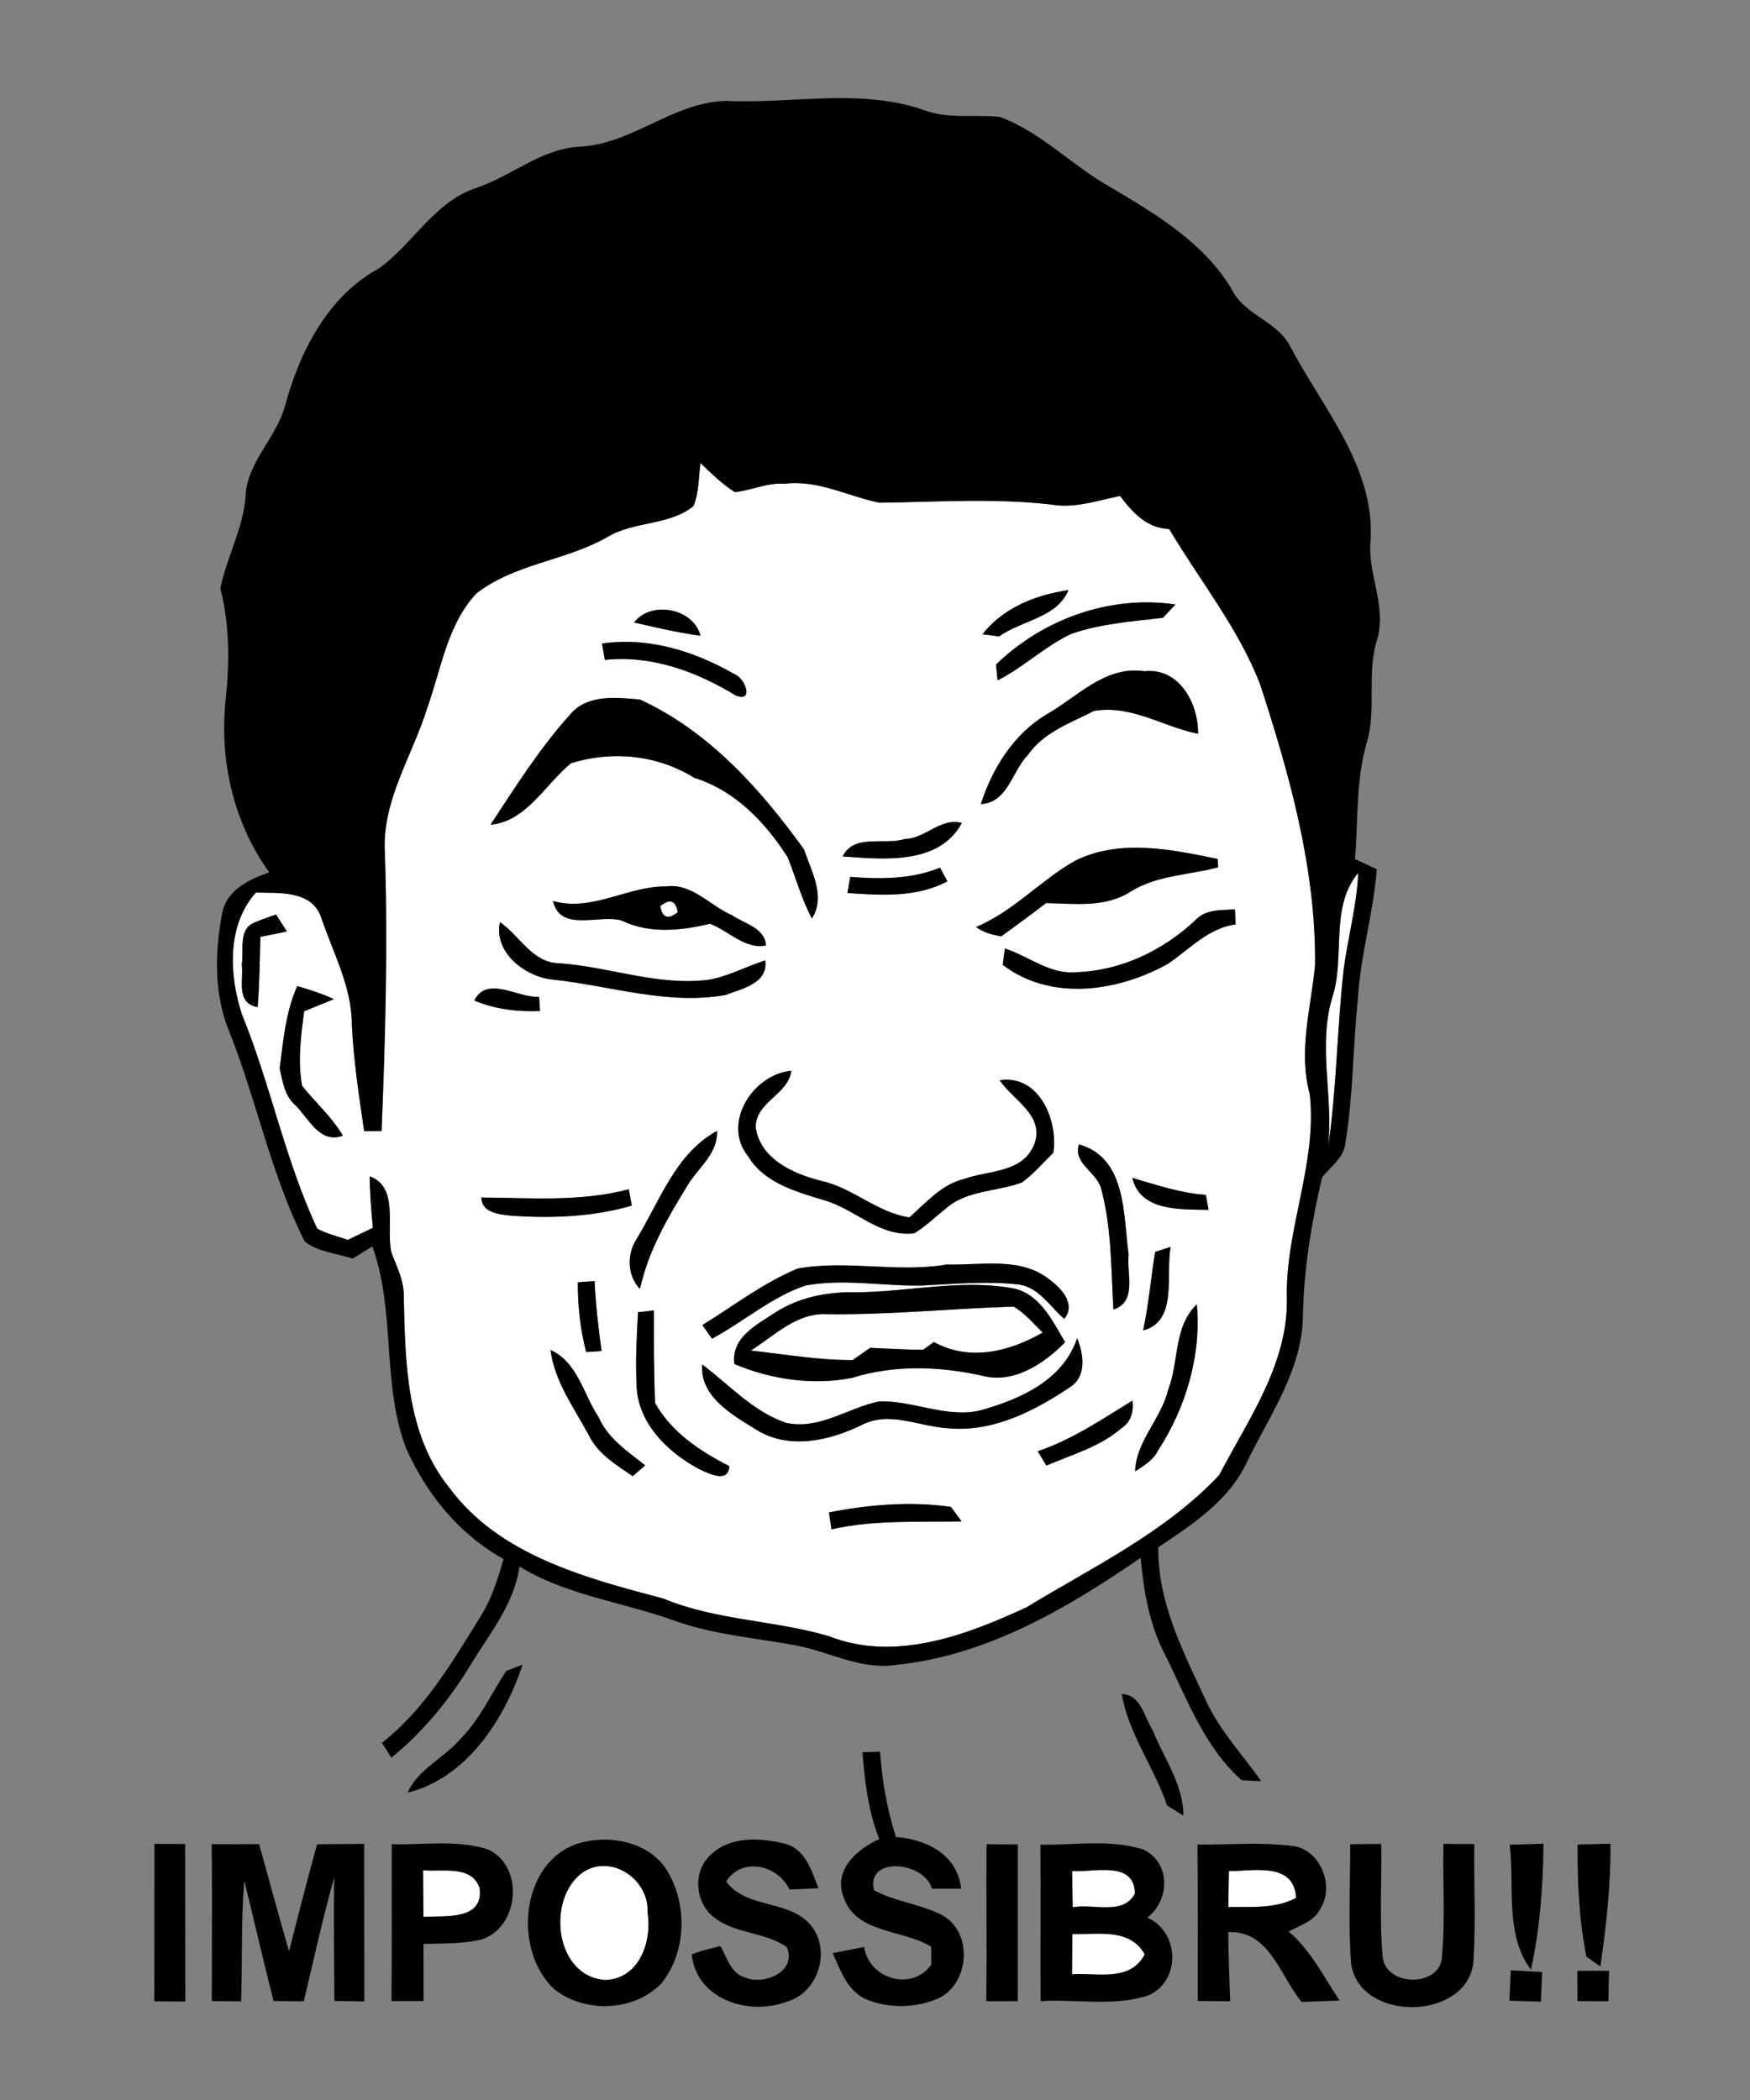 <?xml version="1.0" encoding="UTF-8" ?>
<!DOCTYPE svg PUBLIC "-//W3C//DTD SVG 1.1//EN" "http://www.w3.org/Graphics/SVG/1.1/DTD/svg11.dtd">
<svg width="205pt" height="246pt" viewBox="0 0 205 246" version="1.1" xmlns="http://www.w3.org/2000/svg">
<rect x="0" y="0" width="205" height="246" fill="#808080" stroke="none"/>
<g id="#ffffffff">
<path fill="#ffffff" opacity="1.00" d=" M 82.05 54.24 C 83.33 55.44 84.58 56.72 86.09 57.65 C 88.06 57.45 89.91 56.50 91.94 56.67 C 95.83 56.18 99.33 58.15 103.04 58.89 C 110.02 58.80 117.05 58.29 124.00 59.21 C 126.46 59.39 128.83 58.58 131.21 58.10 C 132.66 60.03 134.36 61.89 136.96 61.97 C 140.54 68.00 145.04 73.53 147.61 80.15 C 151.07 90.79 154.16 101.76 154.05 113.04 C 153.58 118.07 152.05 123.14 153.43 128.17 C 154.33 136.24 150.57 143.95 150.75 152.03 C 150.91 159.77 146.23 166.26 142.81 172.81 C 136.51 179.51 128.04 183.55 120.27 188.27 C 113.18 191.57 104.81 194.72 97.08 191.66 C 90.71 189.79 83.89 189.83 77.70 187.26 C 68.60 184.84 58.41 182.20 52.57 174.19 C 47.57 167.97 47.48 159.55 47.30 151.96 C 47.36 150.13 46.53 148.46 45.87 146.80 C 45.14 143.93 46.84 139.08 43.31 137.80 C 43.32 139.81 43.49 141.82 43.68 143.83 C 42.94 144.18 41.48 144.89 40.75 145.24 C 39.54 144.83 38.28 144.54 37.16 143.93 C 33.39 135.85 31.69 127.04 28.33 118.80 C 26.84 114.22 26.55 108.37 29.98 104.56 C 32.64 104.62 36.43 104.29 37.58 107.35 C 38.97 111.53 41.22 115.55 41.22 120.07 C 41.42 124.24 42.05 128.37 42.66 132.50 C 43.17 132.49 44.19 132.49 44.70 132.49 C 45.14 121.68 45.44 110.86 45.09 100.04 C 44.67 93.86 48.30 88.58 50.06 82.91 C 51.68 78.37 52.39 73.18 55.79 69.53 C 60.27 66.03 66.25 65.70 71.12 62.93 C 74.25 61.02 78.34 61.61 81.24 59.29 C 81.88 57.68 81.84 55.93 82.05 54.24 M 115.09 74.30 C 115.58 74.37 116.55 74.49 117.04 74.55 C 119.67 72.66 123.81 72.39 125.16 69.13 C 121.35 69.68 117.52 71.18 115.09 74.30 M 74.28 72.92 C 76.86 73.52 79.44 74.11 82.06 74.48 C 81.23 71.25 76.29 70.31 74.28 72.92 M 116.68 77.84 C 116.73 78.31 116.82 79.24 116.86 79.70 C 119.90 78.17 122.37 75.73 125.45 74.27 C 128.92 73.05 132.61 72.80 136.23 72.37 C 136.60 71.98 137.34 71.20 137.70 70.81 C 130.03 69.68 122.21 72.50 116.68 77.84 M 70.52 75.39 C 70.60 75.87 70.77 76.83 70.85 77.30 C 76.36 76.73 81.57 78.66 86.20 81.48 C 88.38 82.31 87.26 79.42 86.05 78.98 C 81.36 76.28 75.97 74.59 70.52 75.39 M 122.54 83.72 C 118.73 86.02 116.23 90.03 114.90 94.19 C 118.09 94.00 118.50 90.41 120.37 88.49 C 122.22 85.78 125.37 84.72 128.15 83.28 C 132.58 82.54 136.23 85.14 140.35 85.96 C 140.37 82.38 138.16 78.19 134.04 78.63 C 129.43 77.95 126.19 81.67 122.54 83.72 M 66.81 83.67 C 63.24 87.63 60.38 92.17 57.46 96.61 C 61.66 96.25 63.88 91.85 66.90 89.40 C 71.76 87.91 76.97 88.42 81.32 91.11 C 86.11 92.61 89.65 96.31 92.28 100.44 C 93.22 102.83 93.91 105.31 95.10 107.60 C 96.78 105.01 95.03 102.08 94.20 99.53 C 89.12 92.46 83.04 85.65 74.97 81.95 C 72.22 81.69 68.81 81.31 66.81 83.67 M 105.97 98.29 C 103.59 99.04 100.06 97.62 98.71 100.32 C 103.45 100.67 109.99 101.36 112.67 96.41 C 110.21 95.72 108.38 98.25 105.97 98.29 M 125.85 100.88 C 121.84 103.17 118.68 106.79 114.34 108.59 C 115.21 109.24 116.24 109.52 117.30 109.68 C 119.06 108.40 120.82 107.12 122.54 105.79 C 125.86 105.85 129.46 106.36 132.42 104.46 C 135.52 102.51 139.27 102.52 142.70 101.60 C 142.68 101.35 142.65 100.87 142.63 100.62 C 137.16 99.49 131.09 98.21 125.85 100.88 M 99.60 102.72 C 99.51 103.19 99.35 104.14 99.27 104.61 C 103.21 104.88 107.37 105.17 110.98 103.24 C 110.76 102.84 110.33 102.04 110.12 101.64 C 106.77 103.01 103.14 103.00 99.60 102.72 M 64.78 105.55 C 65.65 109.28 70.24 107.06 72.83 107.84 C 76.07 109.42 79.78 109.02 83.18 108.21 C 85.32 109.02 87.28 111.25 89.72 110.75 C 89.62 108.69 87.15 108.19 85.73 107.20 C 83.15 106.10 81.06 103.42 78.01 103.84 C 73.46 103.80 69.41 106.84 64.78 105.55 M 139.99 107.83 C 136.20 111.38 131.24 113.74 126.01 113.89 C 122.94 114.14 120.50 112.01 117.72 111.11 C 117.66 111.59 117.52 112.54 117.46 113.02 C 123.11 117.35 130.96 116.16 136.81 112.91 C 139.35 111.19 141.54 108.71 144.75 108.29 C 144.72 107.85 144.68 106.97 144.66 106.53 C 143.03 106.64 141.19 106.48 139.99 107.83 M 29.79 108.08 C 27.87 108.85 28.60 111.37 28.32 113.00 C 28.57 114.75 27.56 117.51 30.18 117.98 C 30.41 115.24 30.42 112.49 30.50 109.75 C 31.28 109.59 32.83 109.28 33.61 109.12 C 33.19 108.46 32.76 107.79 32.34 107.13 C 31.48 107.41 30.63 107.73 29.79 108.08 M 58.57 108.02 C 57.78 111.59 61.59 114.49 64.83 114.76 C 71.52 115.48 78.20 117.76 84.97 116.56 C 86.89 115.83 90.02 115.20 89.64 112.50 C 87.45 113.20 85.39 114.33 83.11 114.76 C 77.15 115.56 71.41 113.25 65.51 112.84 C 62.33 112.78 60.89 109.62 58.57 108.02 M 55.56 117.20 C 57.99 118.24 60.64 118.54 63.26 118.43 C 63.23 118.02 63.18 117.19 63.15 116.78 C 60.67 116.92 57.05 114.23 55.56 117.20 M 32.76 125.15 C 33.11 126.68 33.32 128.33 34.56 129.43 C 36.18 131.00 37.42 134.03 40.17 133.04 C 38.88 130.86 36.97 129.16 35.39 127.20 C 34.85 124.31 35.25 121.35 35.63 118.46 C 36.50 118.11 38.24 117.41 39.11 117.05 C 37.74 116.39 36.27 115.95 34.82 115.51 C 33.46 118.56 33.19 121.88 32.76 125.15 M 87.63 135.44 C 89.54 138.61 93.30 139.61 96.61 140.62 C 100.21 141.66 103.08 144.97 107.10 144.47 C 108.42 143.68 109.51 142.59 110.72 141.64 C 113.17 139.40 116.74 139.62 119.71 138.52 C 121.08 137.53 122.18 136.22 123.39 135.03 C 123.97 131.21 121.71 125.84 117.11 126.54 C 118.64 128.87 122.38 130.63 121.19 133.97 C 119.86 137.44 115.81 137.07 112.88 138.12 C 110.27 138.77 108.47 140.91 106.52 142.61 C 102.74 142.04 99.93 139.17 96.25 138.34 C 92.98 137.54 89.02 135.78 88.52 132.02 C 88.55 129.04 92.32 128.26 92.70 125.43 C 88.17 125.85 84.53 131.61 87.63 135.44 M 74.51 145.24 C 73.42 146.98 73.49 149.47 74.97 150.99 C 75.95 146.46 78.32 142.46 80.72 138.57 C 82.00 136.62 84.10 135.04 84.00 132.47 C 79.08 135.17 77.29 140.74 74.51 145.24 M 126.39 134.06 C 125.67 136.24 128.39 137.27 128.96 139.13 C 130.24 143.78 130.14 148.63 130.43 153.40 C 133.24 152.50 131.96 149.18 132.21 147.00 C 131.58 142.40 132.00 135.61 126.39 134.06 M 132.64 137.98 C 133.58 141.96 138.38 141.65 141.57 141.73 C 141.49 141.29 141.33 140.41 141.26 139.97 C 138.28 139.77 135.47 138.80 132.64 137.98 M 56.39 140.28 C 56.42 142.17 58.68 142.27 60.09 142.43 C 64.76 142.72 69.50 142.55 74.01 141.23 C 73.93 140.75 73.75 139.79 73.66 139.31 C 68.01 140.81 62.16 140.32 56.39 140.28 M 135.32 146.65 C 134.81 149.71 134.57 152.81 133.91 155.85 C 138.05 154.78 136.50 149.20 137.14 146.06 C 136.69 146.21 135.78 146.51 135.32 146.65 M 93.45 148.60 C 89.43 150.26 85.96 152.96 82.28 155.22 C 82.56 155.62 83.12 156.42 83.40 156.82 C 87.11 154.84 90.34 151.94 94.37 150.59 C 98.89 149.75 103.48 150.69 108.03 150.59 C 111.70 150.41 115.38 150.06 119.05 150.44 C 121.56 150.60 122.94 153.01 124.67 154.50 C 126.03 152.87 124.45 151.01 123.10 150.02 C 119.69 147.14 114.97 148.25 110.89 148.13 C 105.10 149.12 99.23 147.57 93.45 148.60 M 67.69 150.21 C 67.67 152.97 67.98 155.71 68.66 158.38 C 69.11 158.35 70.02 158.29 70.47 158.26 C 70.09 155.54 69.78 152.81 69.65 150.07 C 69.16 150.11 68.18 150.18 67.69 150.21 M 100.03 151.38 C 96.84 151.33 93.60 151.98 90.88 153.71 C 88.69 155.18 85.61 156.64 86.03 159.79 C 90.35 161.60 95.23 162.32 99.85 161.40 C 104.76 159.85 110.10 160.05 115.08 161.16 C 118.74 162.14 122.32 159.74 124.77 157.23 C 123.32 154.80 121.94 151.79 118.97 150.98 C 112.69 149.73 106.34 151.40 100.03 151.38 M 74.74 153.72 C 74.59 156.49 74.43 159.26 74.57 162.04 C 74.55 166.56 78.18 170.13 81.93 172.11 C 83.08 172.64 85.33 173.78 85.44 171.75 C 81.99 169.98 78.70 167.83 76.74 164.36 C 76.59 160.74 76.59 157.12 76.60 153.50 C 76.14 153.55 75.21 153.66 74.74 153.72 M 136.84 162.80 C 136.04 166.20 133.10 168.75 132.97 172.36 C 134.00 171.70 135.11 171.05 135.66 169.91 C 138.92 164.91 140.74 158.75 140.20 152.79 C 137.46 155.42 138.13 159.51 136.84 162.80 M 126.18 156.76 C 124.51 161.72 119.50 163.91 114.87 165.21 C 110.84 166.17 106.97 164.02 102.97 164.17 C 99.32 164.91 95.96 167.55 92.07 166.67 C 88.21 165.36 85.43 162.21 82.25 159.83 C 81.97 163.66 85.85 165.77 88.64 167.51 C 92.47 169.86 97.17 168.77 100.96 166.92 C 104.22 165.24 107.70 167.13 111.07 167.31 C 116.35 167.81 121.29 165.24 125.53 162.37 C 127.32 161.05 126.91 158.55 126.18 156.76 M 64.49 158.14 C 64.97 161.89 67.30 164.98 69.03 168.23 C 70.10 170.37 72.22 171.61 74.11 172.92 C 74.48 172.60 75.21 171.97 75.58 171.66 C 73.53 170.02 71.22 168.52 70.13 166.02 C 68.34 163.34 67.68 159.58 64.49 158.14 M 121.56 170.00 C 121.81 170.42 122.32 171.26 122.58 171.68 C 125.59 170.38 128.86 169.49 131.39 167.29 C 132.49 166.59 132.83 165.30 132.66 164.07 C 129.08 166.26 125.60 168.65 121.56 170.00 M 97.11 177.17 C 97.18 177.67 97.33 178.66 97.40 179.15 C 102.41 178.01 107.56 178.33 112.65 178.22 C 112.33 177.80 111.70 176.95 111.39 176.52 C 106.66 175.85 101.79 176.25 97.11 177.17 Z" />
<path fill="#ffffff" opacity="1.00" d=" M 156.05 116.89 C 157.64 112.16 155.71 106.30 159.11 102.25 C 158.94 106.06 157.91 109.75 157.41 113.51 C 156.61 120.49 156.60 127.54 155.56 134.50 C 156.25 128.62 154.35 122.68 156.05 116.89 Z" />
<path fill="#ffffff" opacity="1.00" d=" M 77.35 106.14 C 78.48 105.24 79.16 105.48 79.39 106.86 C 78.25 107.76 77.57 107.52 77.35 106.14 Z" />
<path fill="#ffffff" opacity="1.00" d=" M 96.92 153.95 C 104.21 154.04 111.47 153.28 118.74 153.06 C 120.07 153.83 121.05 155.03 122.14 156.10 C 118.27 158.34 113.55 159.51 109.40 157.21 C 109.08 157.44 108.45 157.89 108.13 158.12 C 106.06 158.11 103.99 157.98 101.93 157.89 C 101.42 158.24 100.40 158.96 99.89 159.32 C 95.89 159.35 91.92 158.64 87.96 158.21 C 90.74 156.44 93.36 153.73 96.92 153.95 Z" />
<path fill="#ffffff" opacity="1.00" d=" M 49.56 219.08 C 51.79 219.32 55.27 218.42 56.19 221.19 C 56.65 225.03 52.07 224.38 49.60 224.55 C 49.59 222.73 49.57 220.90 49.56 219.08 Z" />
<path fill="#ffffff" opacity="1.00" d=" M 68.35 219.28 C 71.70 217.15 76.07 220.23 75.85 224.00 C 76.42 227.39 74.91 231.82 70.90 231.94 C 64.91 231.54 63.98 222.27 68.35 219.28 Z" />
<path fill="#ffffff" opacity="1.00" d=" M 125.59 219.18 C 128.11 219.36 132.92 217.89 132.94 221.83 C 131.57 224.43 128.02 222.95 125.66 223.43 C 125.63 222.01 125.61 220.59 125.59 219.18 Z" />
<path fill="#ffffff" opacity="1.00" d=" M 143.96 219.18 C 146.89 219.20 151.59 218.08 151.83 222.32 C 149.37 223.64 146.56 223.34 143.88 223.40 C 143.90 221.99 143.93 220.58 143.96 219.18 Z" />
<path fill="#ffffff" opacity="1.00" d=" M 125.62 226.56 C 128.61 226.64 132.32 225.81 134.10 228.93 C 132.38 232.21 128.59 231.07 125.58 231.27 C 125.60 229.70 125.61 228.13 125.62 226.56 Z" />
</g>
<g id="#000000ff">
<path fill="#000000" opacity="1.00" d=" M 67.95 17.18 C 74.42 16.85 79.49 11.36 86.06 11.86 C 93.46 12.03 101.07 10.40 108.25 12.90 C 111.10 13.99 114.16 13.37 117.12 13.69 C 122.02 15.51 125.63 19.45 130.14 21.96 C 135.45 25.11 141.04 28.44 144.29 33.89 C 145.75 36.91 149.58 37.58 151.11 40.52 C 154.86 47.70 160.96 54.50 160.57 63.09 C 160.09 67.09 162.50 70.93 161.32 74.93 C 160.05 78.88 161.30 83.08 160.09 87.04 C 158.82 91.46 159.10 96.10 158.73 100.64 C 159.58 101.03 160.43 101.43 161.28 101.82 C 160.90 106.92 159.37 111.85 159.07 116.95 C 158.48 122.58 158.53 128.26 157.61 133.86 C 157.44 135.59 155.92 136.66 154.88 137.90 C 153.63 143.19 152.74 148.59 152.63 154.04 C 152.59 160.38 148.77 165.73 146.09 171.22 C 144.02 175.76 139.68 178.58 135.68 181.26 C 135.61 187.78 138.67 193.63 141.34 199.37 C 142.95 202.81 145.59 205.57 147.74 208.65 C 147.17 208.62 146.02 208.57 145.44 208.54 C 140.96 204.55 138.96 198.73 136.32 193.52 C 134.59 190.10 133.97 186.27 133.62 182.49 C 125.03 188.40 115.62 193.93 105.04 195.02 C 101.02 195.67 97.35 193.59 93.53 192.80 C 88.64 191.87 83.60 191.52 78.89 189.81 C 72.89 187.65 66.36 186.89 60.85 183.50 C 60.25 187.92 57.32 191.38 55.10 195.08 C 52.61 199.15 49.56 202.89 45.84 205.90 C 45.57 205.47 45.01 204.60 44.74 204.16 C 49.77 200.22 53.03 194.63 56.34 189.28 C 57.62 187.24 58.32 184.92 58.99 182.63 C 53.79 179.75 49.91 174.97 47.54 169.58 C 44.69 161.98 46.37 153.62 43.62 146.01 C 42.85 146.49 42.08 146.96 41.31 147.44 C 39.44 146.81 37.30 146.69 35.69 145.43 C 31.78 137.67 30.10 129.04 26.91 120.98 C 25.05 116.59 25.15 111.59 26.02 107.00 C 26.52 104.26 29.19 103.01 31.54 102.19 C 27.38 96.43 25.70 89.14 26.42 82.12 C 26.90 77.72 26.92 73.23 25.81 68.92 C 26.56 65.28 28.47 61.94 28.76 58.19 C 28.93 54.14 32.31 51.38 33.36 47.64 C 35.06 41.30 38.37 34.70 44.35 31.47 C 48.42 28.56 50.90 23.57 55.91 21.97 C 60.02 20.57 63.46 17.39 67.95 17.18 M 82.05 54.24 C 81.84 55.93 81.88 57.68 81.24 59.29 C 78.34 61.61 74.25 61.02 71.12 62.93 C 66.25 65.70 60.27 66.03 55.79 69.53 C 52.39 73.18 51.68 78.37 50.06 82.91 C 48.30 88.58 44.67 93.86 45.09 100.04 C 45.44 110.86 45.14 121.68 44.70 132.49 C 44.19 132.49 43.17 132.49 42.66 132.50 C 42.05 128.37 41.42 124.24 41.22 120.07 C 41.22 115.55 38.97 111.53 37.58 107.35 C 36.43 104.29 32.64 104.62 29.98 104.56 C 26.55 108.37 26.84 114.22 28.33 118.80 C 31.69 127.04 33.39 135.85 37.16 143.93 C 38.28 144.54 39.54 144.83 40.75 145.24 C 41.48 144.89 42.94 144.18 43.68 143.83 C 43.49 141.82 43.32 139.81 43.31 137.80 C 46.84 139.08 45.14 143.93 45.87 146.80 C 46.53 148.46 47.36 150.13 47.30 151.96 C 47.48 159.55 47.57 167.97 52.57 174.19 C 58.41 182.20 68.60 184.84 77.70 187.26 C 83.89 189.83 90.71 189.79 97.08 191.66 C 104.81 194.72 113.18 191.57 120.27 188.27 C 128.04 183.55 136.51 179.51 142.81 172.81 C 146.23 166.26 150.91 159.77 150.75 152.03 C 150.57 143.95 154.33 136.24 153.43 128.17 C 152.05 123.14 153.58 118.07 154.05 113.04 C 154.16 101.76 151.07 90.79 147.61 80.15 C 145.04 73.53 140.54 68.00 136.96 61.97 C 134.36 61.89 132.66 60.03 131.21 58.10 C 128.83 58.58 126.46 59.39 124.00 59.21 C 117.05 58.29 110.02 58.80 103.04 58.89 C 99.33 58.15 95.83 56.18 91.94 56.67 C 89.91 56.50 88.06 57.45 86.09 57.65 C 84.58 56.72 83.33 55.44 82.05 54.24 M 156.05 116.89 C 154.35 122.68 156.25 128.62 155.56 134.50 C 156.60 127.54 156.61 120.49 157.41 113.51 C 157.91 109.75 158.94 106.06 159.11 102.25 C 155.71 106.30 157.64 112.16 156.05 116.89 Z" />
<path fill="#000000" opacity="1.00" d=" M 115.09 74.30 C 117.52 71.18 121.35 69.68 125.16 69.13 C 123.81 72.39 119.67 72.66 117.04 74.55 C 116.55 74.49 115.58 74.37 115.09 74.30 Z" />
<path fill="#000000" opacity="1.00" d=" M 74.28 72.92 C 76.29 70.31 81.23 71.25 82.06 74.48 C 79.44 74.11 76.86 73.52 74.28 72.92 Z" />
<path fill="#000000" opacity="1.00" d=" M 116.68 77.84 C 122.21 72.50 130.03 69.68 137.70 70.81 C 137.34 71.20 136.60 71.98 136.23 72.37 C 132.61 72.80 128.92 73.05 125.45 74.27 C 122.37 75.73 119.90 78.17 116.86 79.70 C 116.82 79.24 116.73 78.31 116.68 77.84 Z" />
<path fill="#000000" opacity="1.00" d=" M 70.52 75.39 C 75.97 74.59 81.36 76.28 86.05 78.98 C 87.26 79.42 88.38 82.31 86.20 81.48 C 81.57 78.66 76.36 76.73 70.85 77.30 C 70.77 76.83 70.60 75.87 70.52 75.39 Z" />
<path fill="#000000" opacity="1.00" d=" M 122.54 83.72 C 126.19 81.67 129.43 77.95 134.04 78.63 C 138.16 78.19 140.37 82.38 140.35 85.96 C 136.23 85.14 132.58 82.54 128.15 83.28 C 125.37 84.72 122.22 85.78 120.37 88.49 C 118.50 90.41 118.09 94.00 114.90 94.19 C 116.23 90.03 118.73 86.02 122.54 83.72 Z" />
<path fill="#000000" opacity="1.00" d=" M 66.81 83.67 C 68.81 81.31 72.22 81.69 74.97 81.95 C 83.04 85.65 89.12 92.46 94.20 99.53 C 95.03 102.08 96.78 105.01 95.10 107.60 C 93.91 105.31 93.22 102.83 92.28 100.44 C 89.65 96.31 86.11 92.61 81.32 91.11 C 76.97 88.42 71.76 87.91 66.90 89.40 C 63.88 91.85 61.66 96.25 57.46 96.61 C 60.38 92.17 63.24 87.63 66.81 83.67 Z" />
<path fill="#000000" opacity="1.00" d=" M 105.97 98.29 C 108.38 98.25 110.21 95.72 112.67 96.41 C 109.99 101.36 103.45 100.67 98.71 100.32 C 100.06 97.62 103.59 99.04 105.97 98.29 Z" />
<path fill="#000000" opacity="1.00" d=" M 125.85 100.88 C 131.09 98.21 137.16 99.49 142.63 100.62 C 142.65 100.87 142.68 101.35 142.70 101.60 C 139.27 102.52 135.52 102.51 132.42 104.46 C 129.46 106.36 125.86 105.85 122.54 105.79 C 120.82 107.12 119.06 108.40 117.30 109.68 C 116.24 109.52 115.21 109.24 114.34 108.59 C 118.68 106.79 121.84 103.17 125.85 100.88 Z" />
<path fill="#000000" opacity="1.00" d=" M 99.60 102.72 C 103.14 103.00 106.77 103.01 110.12 101.64 C 110.33 102.04 110.76 102.84 110.98 103.24 C 107.37 105.17 103.21 104.88 99.27 104.61 C 99.35 104.14 99.51 103.19 99.60 102.72 Z" />
<path fill="#000000" opacity="1.00" d=" M 64.78 105.55 C 69.41 106.84 73.46 103.80 78.01 103.84 C 81.06 103.42 83.15 106.10 85.73 107.20 C 87.15 108.19 89.62 108.69 89.72 110.75 C 87.28 111.25 85.32 109.02 83.18 108.21 C 79.78 109.02 76.07 109.42 72.83 107.84 C 70.24 107.06 65.65 109.28 64.78 105.55 M 77.35 106.14 C 77.57 107.52 78.25 107.76 79.39 106.86 C 79.16 105.48 78.48 105.24 77.35 106.14 Z" />
<path fill="#000000" opacity="1.00" d=" M 139.99 107.83 C 141.19 106.48 143.03 106.64 144.66 106.53 C 144.68 106.97 144.72 107.85 144.75 108.29 C 141.54 108.71 139.35 111.19 136.81 112.91 C 130.96 116.16 123.11 117.35 117.46 113.02 C 117.52 112.54 117.66 111.59 117.72 111.11 C 120.50 112.01 122.94 114.14 126.01 113.89 C 131.24 113.74 136.20 111.38 139.99 107.83 Z" />
<path fill="#000000" opacity="1.00" d=" M 29.79 108.08 C 30.63 107.73 31.48 107.41 32.34 107.13 C 32.76 107.79 33.19 108.46 33.61 109.12 C 32.83 109.28 31.28 109.59 30.50 109.75 C 30.42 112.49 30.41 115.24 30.18 117.98 C 27.56 117.51 28.57 114.75 28.32 113.00 C 28.60 111.37 27.87 108.85 29.79 108.08 Z" />
<path fill="#000000" opacity="1.00" d=" M 58.57 108.02 C 60.89 109.62 62.33 112.78 65.51 112.84 C 71.41 113.25 77.15 115.56 83.11 114.76 C 85.39 114.33 87.45 113.20 89.64 112.50 C 90.02 115.20 86.89 115.83 84.97 116.56 C 78.20 117.76 71.52 115.48 64.83 114.76 C 61.59 114.49 57.78 111.59 58.57 108.02 Z" />
<path fill="#000000" opacity="1.00" d=" M 55.56 117.20 C 57.05 114.23 60.67 116.92 63.15 116.78 C 63.18 117.19 63.23 118.02 63.26 118.43 C 60.64 118.54 57.99 118.24 55.56 117.20 Z" />
<path fill="#000000" opacity="1.00" d=" M 32.76 125.15 C 33.19 121.88 33.46 118.56 34.82 115.51 C 36.27 115.95 37.74 116.39 39.11 117.05 C 38.24 117.41 36.50 118.11 35.63 118.46 C 35.25 121.35 34.85 124.31 35.39 127.20 C 36.97 129.16 38.88 130.86 40.17 133.04 C 37.42 134.03 36.18 131.00 34.56 129.43 C 33.32 128.33 33.11 126.68 32.76 125.15 Z" />
<path fill="#000000" opacity="1.00" d=" M 87.63 135.44 C 84.53 131.61 88.17 125.85 92.70 125.43 C 92.32 128.26 88.55 129.04 88.52 132.02 C 89.02 135.78 92.98 137.54 96.25 138.34 C 99.93 139.17 102.74 142.04 106.52 142.61 C 108.47 140.91 110.27 138.77 112.88 138.12 C 115.81 137.07 119.86 137.44 121.19 133.97 C 122.38 130.63 118.64 128.87 117.11 126.54 C 121.71 125.84 123.97 131.21 123.39 135.03 C 122.18 136.22 121.08 137.53 119.71 138.52 C 116.74 139.62 113.17 139.40 110.72 141.64 C 109.51 142.59 108.42 143.68 107.10 144.47 C 103.08 144.97 100.21 141.66 96.61 140.62 C 93.30 139.61 89.54 138.61 87.63 135.44 Z" />
<path fill="#000000" opacity="1.00" d=" M 74.51 145.24 C 77.29 140.74 79.08 135.17 84.00 132.47 C 84.10 135.04 82.00 136.62 80.72 138.57 C 78.32 142.46 75.95 146.46 74.97 150.99 C 73.49 149.47 73.42 146.98 74.51 145.24 Z" />
<path fill="#000000" opacity="1.00" d=" M 126.39 134.06 C 132.00 135.61 131.58 142.40 132.21 147.00 C 131.96 149.18 133.24 152.50 130.43 153.40 C 130.14 148.63 130.24 143.78 128.96 139.13 C 128.39 137.27 125.67 136.24 126.39 134.06 Z" />
<path fill="#000000" opacity="1.00" d=" M 132.64 137.98 C 135.47 138.80 138.28 139.77 141.26 139.97 C 141.33 140.41 141.49 141.29 141.57 141.73 C 138.38 141.65 133.58 141.96 132.64 137.98 Z" />
<path fill="#000000" opacity="1.00" d=" M 56.39 140.28 C 62.16 140.32 68.01 140.81 73.66 139.31 C 73.75 139.79 73.93 140.75 74.01 141.23 C 69.50 142.55 64.76 142.72 60.09 142.43 C 58.68 142.27 56.42 142.17 56.39 140.28 Z" />
<path fill="#000000" opacity="1.00" d=" M 135.32 146.65 C 135.78 146.51 136.69 146.21 137.14 146.06 C 136.50 149.20 138.05 154.78 133.91 155.85 C 134.57 152.81 134.81 149.71 135.32 146.65 Z" />
<path fill="#000000" opacity="1.00" d=" M 93.45 148.60 C 99.23 147.57 105.10 149.12 110.89 148.13 C 114.97 148.25 119.69 147.14 123.10 150.02 C 124.45 151.01 126.03 152.87 124.67 154.50 C 122.94 153.01 121.56 150.60 119.05 150.44 C 115.38 150.06 111.70 150.41 108.03 150.59 C 103.48 150.69 98.89 149.75 94.37 150.59 C 90.34 151.94 87.11 154.84 83.40 156.82 C 83.12 156.42 82.56 155.62 82.28 155.22 C 85.96 152.96 89.43 150.26 93.45 148.60 Z" />
<path fill="#000000" opacity="1.00" d=" M 67.69 150.21 C 68.18 150.18 69.16 150.11 69.65 150.07 C 69.78 152.81 70.09 155.54 70.47 158.26 C 70.02 158.29 69.11 158.35 68.66 158.38 C 67.98 155.71 67.67 152.97 67.69 150.21 Z" />
<path fill="#000000" opacity="1.00" d=" M 100.03 151.38 C 106.34 151.40 112.69 149.73 118.97 150.98 C 121.94 151.79 123.32 154.80 124.77 157.23 C 122.32 159.74 118.74 162.14 115.08 161.16 C 110.10 160.05 104.76 159.85 99.85 161.40 C 95.23 162.32 90.35 161.60 86.03 159.79 C 85.61 156.64 88.69 155.18 90.88 153.71 C 93.60 151.98 96.84 151.33 100.03 151.38 M 96.92 153.95 C 93.36 153.73 90.74 156.44 87.96 158.21 C 91.92 158.64 95.89 159.35 99.89 159.32 C 100.40 158.96 101.42 158.24 101.93 157.89 C 103.99 157.98 106.06 158.11 108.13 158.12 C 108.45 157.89 109.08 157.44 109.40 157.21 C 113.55 159.51 118.27 158.34 122.14 156.10 C 121.05 155.03 120.07 153.83 118.74 153.06 C 111.47 153.28 104.21 154.04 96.92 153.95 Z" />
<path fill="#000000" opacity="1.00" d=" M 74.74 153.72 C 75.21 153.66 76.14 153.55 76.60 153.50 C 76.59 157.12 76.59 160.74 76.74 164.36 C 78.70 167.83 81.99 169.98 85.44 171.75 C 85.33 173.78 83.08 172.64 81.93 172.11 C 78.18 170.13 74.55 166.56 74.57 162.04 C 74.43 159.26 74.59 156.49 74.74 153.72 Z" />
<path fill="#000000" opacity="1.00" d=" M 136.84 162.80 C 138.13 159.51 137.46 155.42 140.20 152.79 C 140.74 158.75 138.92 164.91 135.66 169.91 C 135.11 171.05 134.00 171.70 132.97 172.36 C 133.10 168.75 136.04 166.20 136.84 162.80 Z" />
<path fill="#000000" opacity="1.00" d=" M 126.18 156.76 C 126.91 158.55 127.32 161.05 125.53 162.37 C 121.29 165.24 116.35 167.81 111.07 167.31 C 107.70 167.13 104.22 165.24 100.96 166.92 C 97.17 168.77 92.47 169.86 88.64 167.51 C 85.85 165.77 81.97 163.66 82.25 159.83 C 85.43 162.21 88.21 165.36 92.07 166.67 C 95.96 167.55 99.32 164.91 102.97 164.17 C 106.97 164.02 110.84 166.17 114.87 165.21 C 119.50 163.91 124.51 161.72 126.18 156.76 Z" />
<path fill="#000000" opacity="1.00" d=" M 64.49 158.14 C 67.68 159.58 68.34 163.34 70.13 166.02 C 71.22 168.52 73.53 170.02 75.58 171.66 C 75.21 171.97 74.48 172.60 74.11 172.92 C 72.22 171.61 70.10 170.37 69.03 168.23 C 67.30 164.98 64.97 161.89 64.49 158.14 Z" />
<path fill="#000000" opacity="1.00" d=" M 121.56 170.00 C 125.60 168.65 129.08 166.26 132.66 164.07 C 132.83 165.30 132.49 166.59 131.39 167.29 C 128.86 169.49 125.59 170.38 122.58 171.68 C 122.32 171.26 121.81 170.42 121.56 170.00 Z" />
<path fill="#000000" opacity="1.00" d=" M 97.11 177.17 C 101.79 176.25 106.66 175.85 111.39 176.52 C 111.70 176.95 112.33 177.80 112.65 178.22 C 107.56 178.33 102.41 178.01 97.40 179.15 C 97.33 178.66 97.18 177.67 97.11 177.17 Z" />
<path fill="#000000" opacity="1.00" d=" M 59.30 195.74 C 59.78 195.55 60.74 195.18 61.21 195.00 C 59.13 201.40 54.63 208.31 47.74 210.00 C 48.98 207.23 51.95 205.99 53.86 203.78 C 56.19 201.47 57.52 198.44 59.30 195.74 Z" />
<path fill="#000000" opacity="1.00" d=" M 131.40 198.45 C 133.68 198.50 134.05 201.19 135.05 202.73 C 136.36 205.99 138.62 209.05 138.63 212.68 C 138.15 212.38 137.20 211.80 136.73 211.51 C 135.21 207.06 132.21 203.12 131.40 198.45 Z" />
<path fill="#000000" opacity="1.00" d=" M 101.03 205.26 C 101.55 205.24 102.58 205.22 103.09 205.20 C 103.34 208.59 103.90 211.95 104.95 215.19 C 108.55 215.46 112.18 217.27 112.59 221.25 C 111.74 221.25 110.02 221.25 109.17 221.25 C 108.28 218.03 101.40 217.40 102.38 221.43 C 104.97 222.83 108.03 223.04 110.60 224.48 C 113.99 226.61 113.52 232.37 109.95 234.08 C 107.31 235.25 104.17 235.30 101.50 234.23 C 99.28 233.26 98.46 230.83 97.54 228.80 C 98.77 228.55 100.00 228.31 101.23 228.07 C 101.78 231.85 106.88 233.33 109.10 230.12 C 109.09 229.60 109.09 228.57 109.08 228.05 C 105.75 225.96 100.19 226.57 98.78 222.14 C 97.65 219.01 100.42 216.58 103.00 215.44 C 101.72 212.19 101.30 208.71 101.03 205.26 Z" />
<path fill="#000000" opacity="1.00" d=" M 68.52 215.74 C 71.93 215.02 76.02 215.90 78.04 218.96 C 80.57 222.96 80.47 228.67 77.44 232.39 C 74.20 235.66 68.52 235.85 64.94 233.03 C 59.83 228.30 61.06 217.32 68.52 215.74 M 68.35 219.28 C 63.98 222.27 64.91 231.54 70.90 231.94 C 74.91 231.82 76.42 227.39 75.85 224.00 C 76.07 220.23 71.70 217.15 68.35 219.28 Z" />
<path fill="#000000" opacity="1.00" d=" M 18.09 216.00 C 19.29 216.00 20.49 216.00 21.69 216.01 C 21.70 222.16 21.68 228.31 21.71 234.47 C 20.80 234.46 18.99 234.45 18.08 234.44 C 18.10 228.29 18.08 222.14 18.09 216.00 Z" />
<path fill="#000000" opacity="1.00" d=" M 24.79 216.04 C 26.65 216.03 28.50 216.03 30.35 216.03 C 31.53 220.21 32.64 224.41 33.86 228.58 C 34.92 224.39 35.99 220.21 37.14 216.05 C 38.98 216.02 40.82 216.01 42.66 216.00 C 42.67 222.15 42.66 228.30 42.68 234.46 C 41.51 234.43 40.34 234.41 39.17 234.39 C 39.15 229.57 39.07 224.75 39.15 219.93 C 37.79 224.72 36.75 229.60 35.58 234.44 C 34.40 234.42 33.22 234.41 32.05 234.40 C 30.84 229.72 29.78 225.01 28.62 220.31 C 28.22 225.02 28.41 229.74 28.24 234.45 C 27.10 234.44 25.95 234.43 24.81 234.41 C 24.81 228.29 24.88 222.16 24.79 216.04 Z" />
<path fill="#000000" opacity="1.00" d=" M 45.89 216.04 C 49.64 216.14 53.55 215.47 57.19 216.66 C 61.46 218.63 60.82 225.81 56.41 227.19 C 54.19 227.75 51.88 227.62 49.61 227.73 C 49.61 229.95 49.62 232.18 49.62 234.41 C 48.36 234.41 47.11 234.41 45.86 234.41 C 45.92 228.29 45.87 222.17 45.89 216.04 M 49.56 219.08 C 49.57 220.90 49.59 222.73 49.60 224.55 C 52.07 224.38 56.65 225.03 56.19 221.19 C 55.27 218.42 51.79 219.32 49.56 219.08 Z" />
<path fill="#000000" opacity="1.00" d=" M 83.29 217.25 C 85.57 215.06 89.10 215.27 91.95 215.98 C 94.36 216.59 95.07 219.16 95.88 221.20 C 95.03 221.23 93.33 221.31 92.48 221.34 C 91.15 218.47 86.90 217.48 85.07 220.40 C 87.44 223.72 92.71 222.43 95.15 225.75 C 97.34 228.70 95.76 233.51 92.16 234.48 C 87.74 236.18 81.57 234.23 81.03 228.95 C 82.10 228.50 83.25 228.26 84.38 227.97 C 85.17 229.24 85.55 231.12 87.19 231.61 C 89.42 232.65 93.43 230.97 92.16 228.08 C 89.57 226.27 86.02 226.57 83.56 224.54 C 81.38 222.79 81.13 219.12 83.29 217.25 Z" />
<path fill="#000000" opacity="1.00" d=" M 115.57 216.04 C 116.49 216.04 118.32 216.05 119.23 216.06 C 119.23 222.18 119.23 228.30 119.23 234.42 C 118.31 234.43 116.45 234.43 115.53 234.43 C 115.63 228.30 115.51 222.17 115.57 216.04 Z" />
<path fill="#000000" opacity="1.00" d=" M 121.88 216.09 C 125.86 216.15 130.00 215.44 133.87 216.63 C 137.18 218.15 137.06 222.56 134.41 224.64 C 138.16 226.31 138.36 231.97 134.60 233.72 C 130.54 235.10 126.11 234.16 121.90 234.42 C 121.87 228.31 121.93 222.20 121.88 216.09 M 125.59 219.18 C 125.61 220.59 125.63 222.01 125.66 223.43 C 128.02 222.95 131.57 224.43 132.94 221.83 C 132.92 217.89 128.11 219.36 125.59 219.18 M 125.62 226.56 C 125.61 228.13 125.60 229.70 125.58 231.27 C 128.59 231.07 132.38 232.21 134.10 228.93 C 132.32 225.81 128.61 226.64 125.62 226.56 Z" />
<path fill="#000000" opacity="1.00" d=" M 140.27 216.07 C 143.90 216.12 147.56 215.77 151.18 216.22 C 154.58 216.42 156.42 220.87 154.67 223.60 C 153.96 225.07 152.28 225.53 150.96 226.26 C 153.54 228.47 155.07 231.56 156.92 234.35 C 155.80 234.39 153.58 234.47 152.47 234.51 C 149.96 231.46 148.69 226.10 143.88 226.34 C 143.91 229.03 144.01 231.73 144.10 234.43 C 142.83 234.42 141.57 234.41 140.31 234.40 C 140.32 228.29 140.34 222.18 140.27 216.07 M 143.96 219.18 C 143.93 220.58 143.90 221.99 143.88 223.40 C 146.56 223.34 149.37 223.64 151.83 222.32 C 151.59 218.08 146.89 219.20 143.96 219.18 Z" />
<path fill="#000000" opacity="1.00" d=" M 158.17 216.04 C 159.37 216.02 160.59 216.01 161.80 216.00 C 161.88 220.39 161.57 224.80 161.97 229.18 C 162.23 232.79 168.89 232.86 168.92 229.08 C 169.31 224.73 168.99 220.35 169.09 216.00 C 170.30 216.00 171.50 216.01 172.71 216.02 C 172.64 220.40 172.88 224.80 172.63 229.19 C 172.69 236.62 159.53 237.21 158.29 230.17 C 157.91 225.47 158.18 220.75 158.17 216.04 Z" />
<path fill="#000000" opacity="1.00" d=" M 176.85 216.09 C 177.84 216.06 179.82 216.00 180.81 215.98 C 180.76 220.92 180.40 225.90 179.34 230.74 C 176.25 226.64 177.44 220.94 176.85 216.09 Z" />
<path fill="#000000" opacity="1.00" d=" M 184.80 216.07 C 185.76 216.05 187.70 216.00 188.66 215.98 C 188.70 220.80 188.15 225.59 187.48 230.36 L 185.84 229.21 C 184.97 224.89 184.77 220.46 184.80 216.07 Z" />
<path fill="#000000" opacity="1.00" d=" M 176.97 230.81 C 178.20 230.88 179.42 230.95 180.66 231.01 C 180.60 232.17 180.55 233.32 180.51 234.48 C 179.28 234.44 178.05 234.41 176.82 234.37 C 176.86 233.48 176.93 231.70 176.97 230.81 Z" />
<path fill="#000000" opacity="1.00" d=" M 184.78 230.86 C 185.70 230.86 187.56 230.86 188.49 230.86 C 188.47 231.75 188.43 233.54 188.41 234.44 C 187.50 234.43 185.69 234.41 184.79 234.41 C 184.79 233.52 184.78 231.74 184.78 230.86 Z" />
</g>
</svg>
